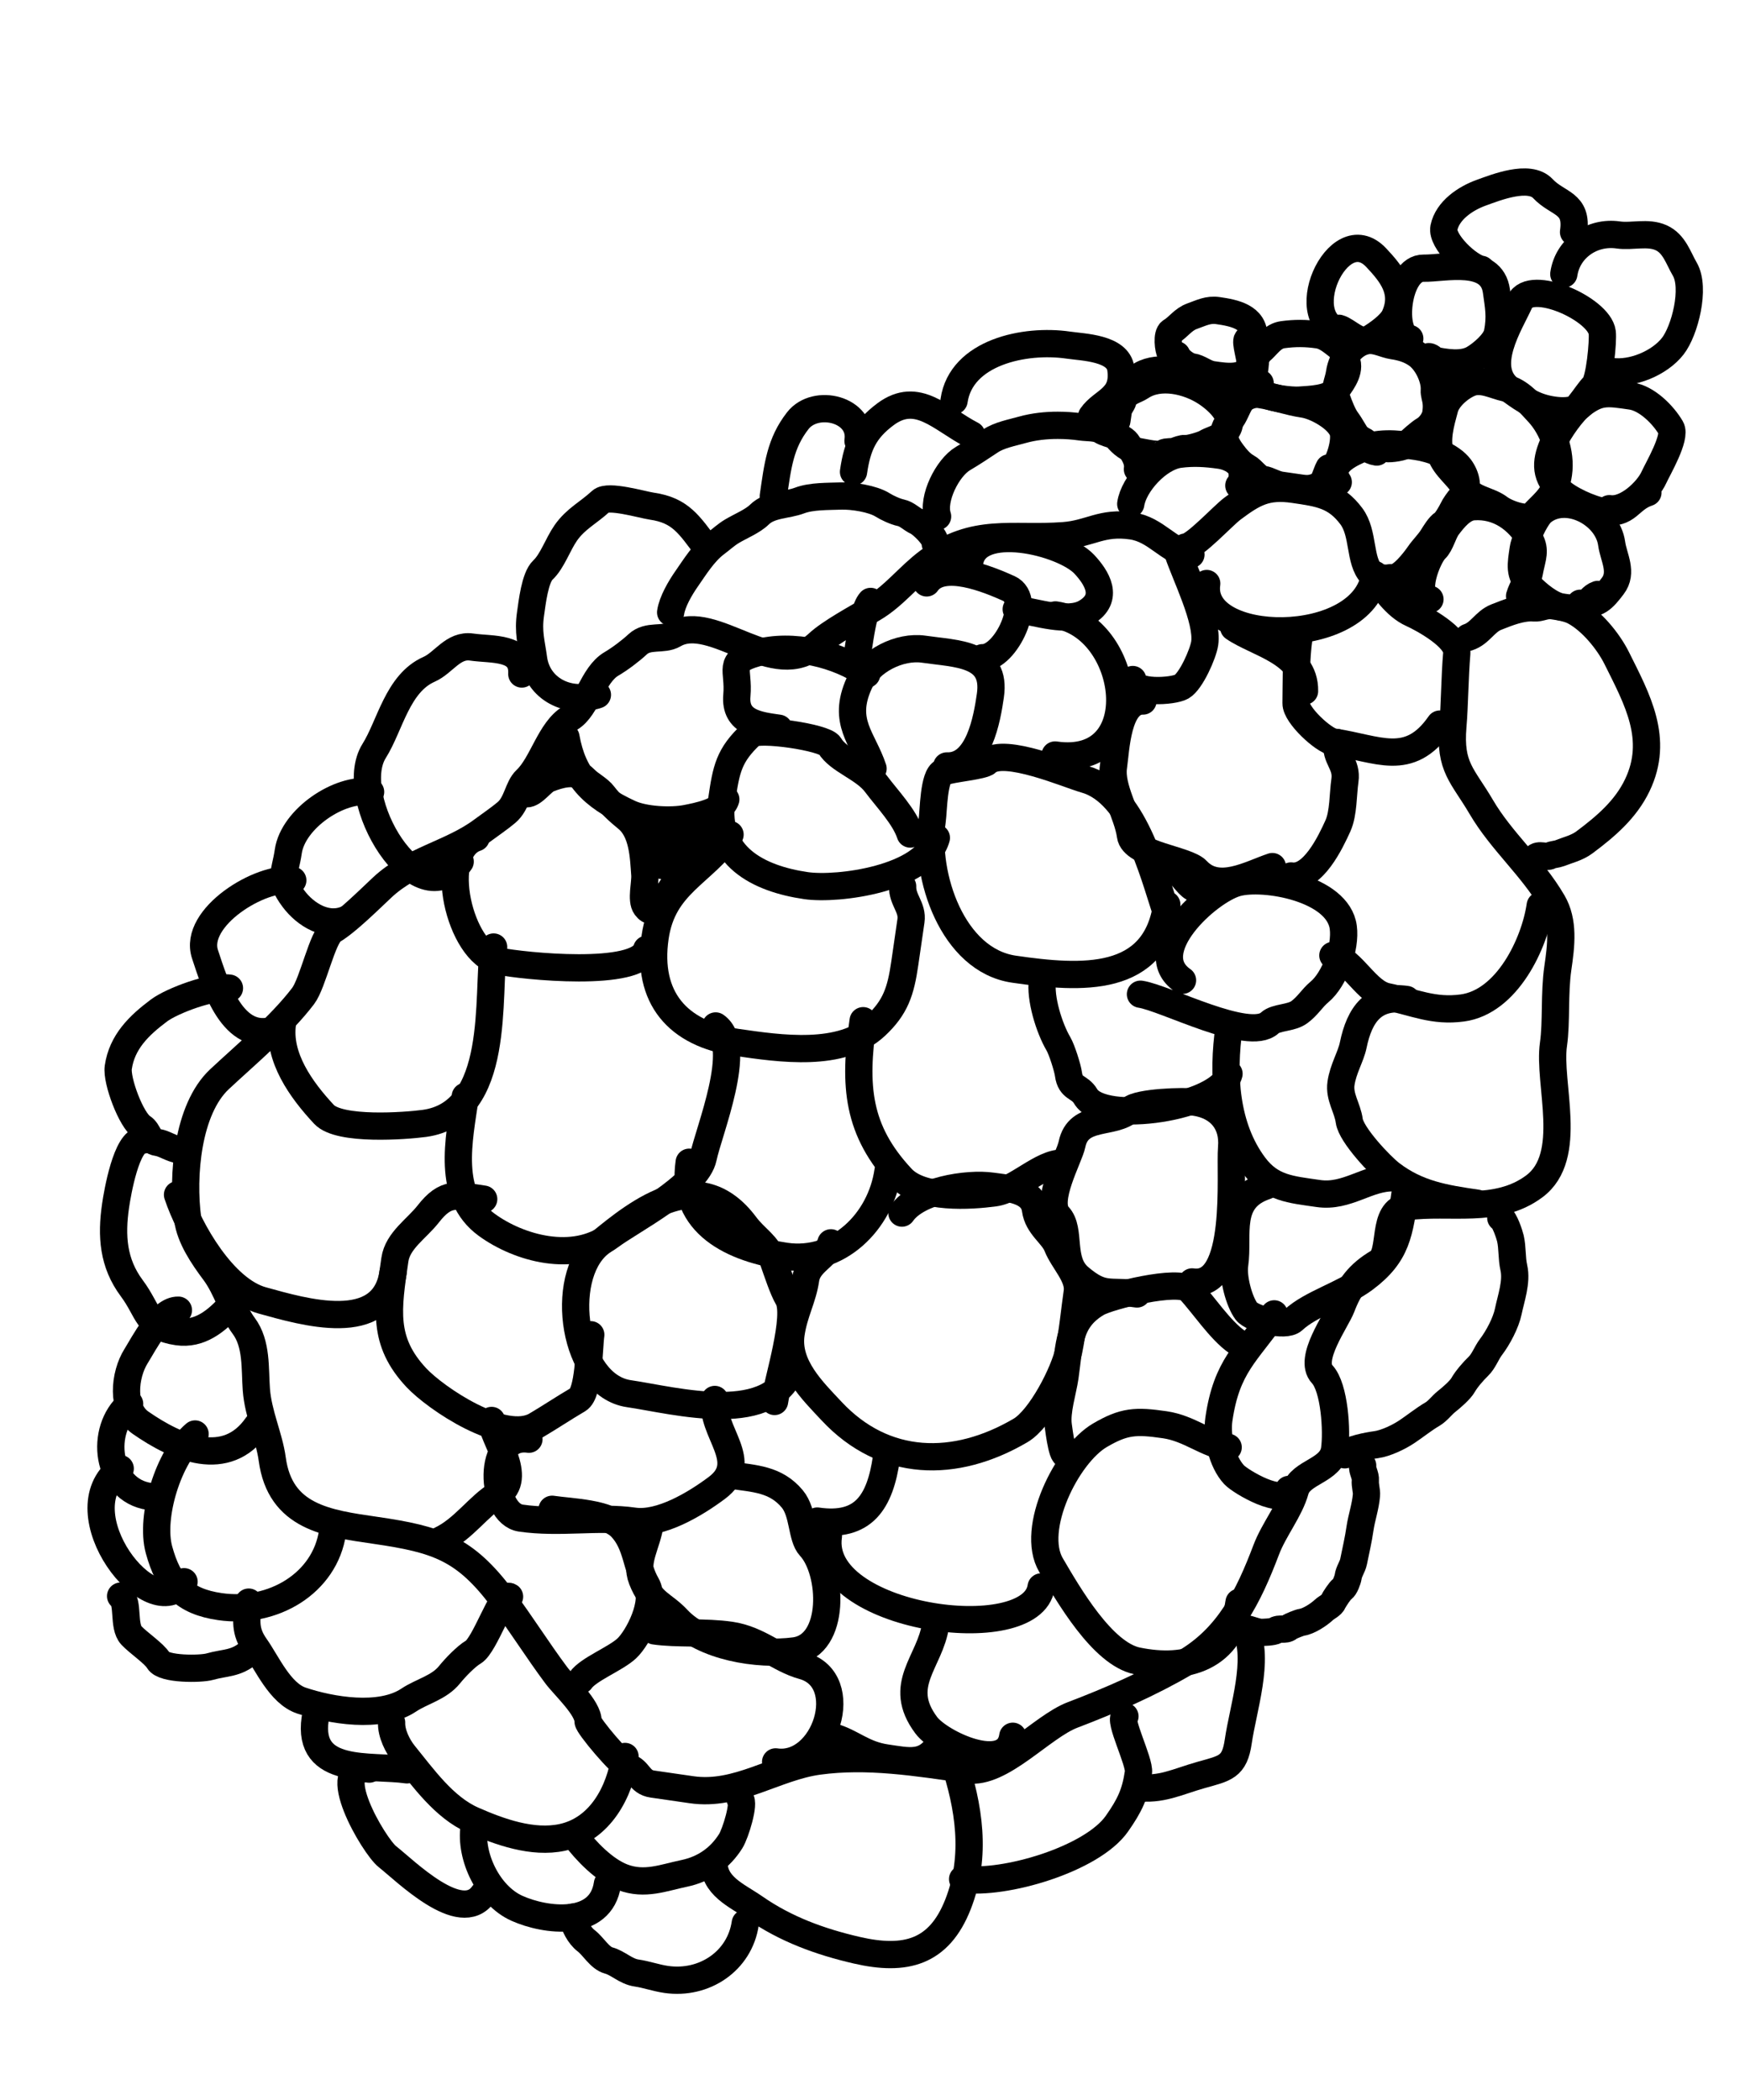 <svg width="64" height="77" viewBox="0 0 64 77" fill="none" xmlns="http://www.w3.org/2000/svg">
<path d="M43.474 20.06C43.794 20.066 44.844 18.919 45.201 18.652C45.984 18.067 46.447 17.8 47.451 17.946C48.401 18.084 48.99 18.163 49.564 18.932C50.031 19.558 49.839 20.555 50.303 21.051C50.786 21.567 51.152 22.217 51.791 22.504C52.188 22.682 53.478 23.383 53.429 23.951C53.354 24.833 53.352 25.851 53.286 26.622C53.157 28.14 53.646 28.43 54.324 29.586C55.073 30.862 56.174 31.767 56.944 33.078C57.366 33.798 57.257 34.668 57.136 35.498C57.001 36.426 57.092 37.486 56.976 38.288C56.767 39.726 57.75 42.399 56.274 43.501C54.899 44.527 53.178 44.036 51.598 44.249C50.627 44.381 51.107 45.962 50.555 46.286C49.828 46.713 49.481 47.192 49.203 47.925C49.011 48.431 47.968 49.831 48.492 50.391C48.95 50.881 49.043 52.492 48.948 53.148C48.832 53.945 47.695 53.965 47.506 54.651C47.307 55.374 46.723 56.086 46.444 56.821C45.784 58.56 45.056 60.035 43.463 60.969C42.181 61.722 40.722 62.36 39.339 62.885C38.208 63.314 36.718 65.073 35.5 64.897C33.578 64.618 31.808 64.338 30.028 64.578C28.428 64.794 27.044 65.871 25.363 65.627C24.884 65.558 24.404 65.488 23.925 65.419C23.434 65.347 23.44 64.912 23.036 64.8C22.788 64.732 21.565 63.283 21.568 63.12C21.578 62.627 20.695 61.823 20.4 61.428C19.72 60.517 19.126 59.562 18.428 58.627C17.047 56.777 16.039 56.446 13.777 56.117C11.988 55.858 10.271 55.63 9.984 53.501C9.874 52.688 9.469 51.855 9.402 50.956C9.344 50.188 9.429 49.276 8.939 48.619C8.521 48.06 8.322 47.253 7.867 46.642C7.439 46.07 6.975 45.386 6.884 44.706C6.669 43.117 6.876 40.672 8.05 39.574C9.021 38.666 10.29 37.609 11.115 36.526C11.479 36.049 11.825 34.334 12.199 34.115C12.718 33.81 13.568 32.964 14.017 32.544C15.114 31.517 16.555 31.302 17.691 30.454C17.982 30.237 18.298 30.027 18.575 29.794C18.97 29.461 18.991 28.876 19.293 28.593C19.901 28.024 20.172 26.762 20.913 26.327C21.532 25.964 21.732 24.751 22.424 24.345C22.736 24.162 23.133 23.863 23.384 23.628C23.773 23.264 24.317 23.497 24.715 23.264C26.162 22.415 28.43 25.07 29.993 23.608C30.444 23.186 31.429 22.656 32.016 22.311C32.791 21.857 33.333 21.126 34.046 20.595C35.741 19.329 37.103 19.785 39.009 19.643C40 19.569 40.396 19.124 41.507 19.285C42.416 19.417 42.847 20.214 43.679 20.334" stroke="black" stroke-linecap="round"/>
<path d="M41.828 36.457C42.727 36.587 45.808 38.222 46.568 37.511C46.804 37.291 47.347 37.345 47.659 37.112C47.977 36.875 48.114 36.607 48.391 36.376C48.955 35.907 49.366 34.742 49.266 34.002C49.072 32.564 46.338 32.099 45.357 32.375C44.296 32.673 41.859 34.895 43.37 35.946" stroke="black" stroke-linecap="round"/>
<path d="M42.794 33.172C42.375 36.057 39.691 35.903 37.19 35.539C34.931 35.212 33.897 32.104 34.189 30.089C34.24 29.741 34.238 28.447 34.583 28.311C34.935 28.173 36.039 28.1 36.214 27.936C36.813 27.376 39.206 28.416 39.791 28.578C41.559 29.064 42.288 31.987 42.759 33.412" stroke="black" stroke-linecap="round"/>
<path d="M34.342 30.722C33.93 32.22 30.738 32.646 29.561 32.475C27.809 32.221 26.172 31.385 26.47 29.335C26.635 28.199 26.729 27.695 27.554 26.924C27.812 26.682 30.25 27.036 30.429 27.341C30.752 27.891 31.687 28.151 32.128 28.743C32.544 29.3 33.172 29.944 33.383 30.583" stroke="black" stroke-linecap="round"/>
<path d="M34.725 28.087C35.907 28.127 36.203 26.333 36.323 25.506C36.55 23.941 35.1 23.983 33.879 23.805C33.002 23.678 31.886 24.222 31.508 25.065C30.874 26.474 31.651 27.071 32.02 28.184" stroke="black" stroke-linecap="round"/>
<path d="M28.564 26.704C27.834 26.598 26.937 26.506 27.026 25.502C27.112 24.536 26.651 24.254 27.741 23.947C29.078 23.571 30.735 23.993 31.787 24.725" stroke="black" stroke-linecap="round"/>
<path d="M36.035 24.118C36.896 24.135 37.903 21.986 37.001 21.58C36.257 21.246 34.566 20.54 33.986 21.374" stroke="black" stroke-linecap="round"/>
<path d="M31.343 24.415C31.456 24.418 31.558 22.47 31.931 22.054" stroke="black" stroke-linecap="round"/>
<path d="M37.271 22.34C38.028 22.45 39.169 22.848 39.822 22.465C40.726 21.935 40.207 21.161 39.767 20.69C38.998 19.869 35.785 19.091 35.563 20.624" stroke="black" stroke-linecap="round"/>
<path d="M38.708 22.549C41.493 22.953 42.2 28.193 38.697 27.685" stroke="black" stroke-linecap="round"/>
<path d="M41.545 24.918C41.534 25.461 43.034 25.359 43.342 25.178C43.684 24.978 44.129 23.968 44.184 23.588C44.308 22.739 43.472 21.09 43.199 20.265" stroke="black" stroke-linecap="round"/>
<path d="M50.422 21.068C50.024 23.809 43.921 23.72 44.258 21.397" stroke="black" stroke-linecap="round"/>
<path d="M47.643 23.356C47.518 24.214 47.55 25.026 47.535 25.787C47.526 26.221 48.543 27.157 48.918 27.211C50.523 27.444 51.676 28.177 52.806 26.552" stroke="black" stroke-linecap="round"/>
<path d="M47.35 32.121C48.155 32.238 48.804 30.874 49.072 30.278C49.278 29.818 49.254 29.115 49.327 28.616C49.414 28.01 48.956 27.798 49.039 27.228" stroke="black" stroke-linecap="round"/>
<path d="M47.845 25.343C47.873 23.925 46.094 23.597 45.248 23.009" stroke="black" stroke-linecap="round"/>
<path d="M41.92 25.706C40.979 25.687 40.929 27.479 40.837 28.117C40.724 28.89 41.355 29.847 41.462 30.641C41.557 31.344 43.522 31.515 43.9 31.919C44.681 32.754 45.845 32.049 46.666 31.777" stroke="black" stroke-linecap="round"/>
<path d="M43.857 32.593C43.603 32.523 43.421 32.157 43.208 32.009" stroke="black" stroke-linecap="round"/>
<path d="M48.885 35.035C49.625 35.239 50.118 36.392 50.868 36.546C51.88 36.754 52.571 37.105 53.634 36.961C55.275 36.74 56.288 34.595 56.49 33.203" stroke="black" stroke-linecap="round"/>
<path d="M51.586 36.65C50.379 36.475 49.861 37.203 49.631 38.324C49.543 38.751 49.261 39.189 49.183 39.726C49.11 40.225 49.421 40.623 49.486 41.102C49.555 41.612 50.625 42.748 51.024 43.052C51.991 43.788 52.973 43.946 54.172 44.12" stroke="black" stroke-linecap="round"/>
<path d="M51.127 43.189C50.164 43.157 49.413 43.919 48.352 43.765C47.329 43.616 46.622 43.577 45.999 42.744C44.942 41.328 44.825 39.41 45.078 37.663" stroke="black" stroke-linecap="round"/>
<path d="M45.075 39.374C44.755 40.599 40.444 41.27 39.817 40.202C39.593 39.821 39.261 39.941 39.187 39.39C39.155 39.151 38.943 38.487 38.819 38.276C38.48 37.699 38.137 36.605 38.234 35.935" stroke="black" stroke-linecap="round"/>
<path d="M33.105 32.5C33.088 33.004 33.482 33.272 33.41 33.768C33.335 34.287 33.26 34.806 33.184 35.325C33.035 36.352 32.845 36.937 32.118 37.617C30.863 38.79 28.61 38.453 27.015 38.222C24.856 37.909 23.705 36.587 24.027 34.363C24.312 32.403 25.768 32.051 26.775 30.603" stroke="black" stroke-linecap="round"/>
<path d="M23.719 34.808C23.429 35.863 19.176 35.427 18.274 35.241C16.853 34.949 15.982 31.21 17.462 30.72" stroke="black" stroke-linecap="round"/>
<path d="M51.536 43.737C51.324 45.199 51.25 45.992 50.045 46.892C49.259 47.479 48.076 47.802 47.434 48.402C47.142 48.676 45.921 48.362 45.713 48.084C45.443 47.722 45.213 46.848 45.282 46.377C45.441 45.277 44.963 43.974 46.435 43.486" stroke="black" stroke-linecap="round"/>
<path d="M47.267 54.616C47.086 55.272 45.501 54.333 45.265 54.081C44.812 53.597 44.612 52.677 44.704 52.042C44.989 50.08 45.723 49.63 46.733 48.178" stroke="black" stroke-linecap="round"/>
<path d="M45.044 53.071C44.233 52.953 43.633 52.377 42.718 52.244C41.651 52.089 41.224 52.112 40.337 52.632C39.127 53.342 37.772 56.067 38.546 57.388C39.17 58.451 40.424 60.64 41.706 60.904C43.55 61.283 45.151 60.764 45.443 58.755" stroke="black" stroke-linecap="round"/>
<path d="M39.155 53.194C39.001 53.754 38.838 52.461 38.813 52.275C38.741 51.741 38.981 51.024 39.059 50.489C39.227 49.33 39.162 48.412 40.24 47.779C40.674 47.525 43.242 46.881 43.627 47.292C44.127 47.826 44.747 48.775 45.361 49.202" stroke="black" stroke-linecap="round"/>
<path d="M41.701 47.448C40.672 47.298 40.471 47.591 39.587 46.842C38.853 46.22 39.306 45.108 38.814 44.582C38.305 44.038 39.216 42.453 39.316 41.964C39.551 40.821 40.838 41.266 41.459 40.685C41.749 40.413 43.442 40.361 43.822 40.416C44.716 40.546 45.25 41.162 45.171 42.08C45.091 43.011 45.502 47.265 43.722 47.007" stroke="black" stroke-linecap="round"/>
<path d="M38.973 42.648C38.196 42.633 37.286 43.631 36.477 43.74C35.598 43.859 33.798 43.979 33.075 43.206C31.429 41.447 31.31 39.822 31.657 37.428" stroke="black" stroke-linecap="round"/>
<path d="M18.104 34.727C17.847 36.5 18.399 40.811 15.562 41.194C14.876 41.287 12.449 41.468 11.885 40.865C11.044 39.965 10.179 38.761 10.36 37.517" stroke="black" stroke-linecap="round"/>
<path d="M17.065 40.203C16.834 41.795 16.37 43.83 17.849 44.911C19.04 45.781 21.043 46.325 22.383 45.324C23.163 44.742 25.57 43.525 25.791 42.448C25.988 41.49 27.293 38.349 26.247 37.621" stroke="black" stroke-linecap="round"/>
<path d="M25.277 42.618C24.944 44.916 26.927 45.793 28.813 46.067C30.722 46.344 32.298 44.811 32.569 42.942" stroke="black" stroke-linecap="round"/>
<path d="M30.475 45.573C30.332 46.093 29.639 46.275 29.548 46.907C29.445 47.614 29.124 48.142 29.012 48.909C28.843 50.078 29.8 50.996 30.503 51.748C32.432 53.811 35.026 53.863 37.428 52.454C38.166 52.02 39.036 50.314 39.197 49.53C39.343 48.823 39.407 48.089 39.51 47.374C39.593 46.802 38.99 46.235 38.776 45.691C38.606 45.258 38.061 44.968 37.978 44.352C37.879 43.618 36.949 43.577 36.403 43.498C35.453 43.36 33.648 43.666 33.08 44.483" stroke="black" stroke-linecap="round"/>
<path d="M29.096 50.022C28.446 52.382 24.744 51.348 23.067 51.105C21.017 50.807 20.463 46.862 21.961 45.616C23.484 44.349 25.659 42.685 27.334 44.928C27.71 45.432 28.14 45.613 28.366 46.247C28.514 46.661 28.708 47.269 28.903 47.602C29.28 48.245 28.518 50.631 28.408 51.39" stroke="black" stroke-linecap="round"/>
<path d="M17.74 43.971C16.728 43.824 16.357 43.682 15.704 44.518C15.282 45.057 14.584 45.49 14.483 46.189C14.219 48.006 14.015 49.176 15.268 50.516C15.975 51.272 18.468 52.969 19.662 52.268C20.152 51.981 20.67 51.633 21.199 51.323C21.608 51.083 21.599 49.413 21.667 48.944" stroke="black" stroke-linecap="round"/>
<path d="M26.216 51.317C26.043 52.506 27.58 53.598 26.289 54.562C25.502 55.15 24.225 55.921 23.244 55.779C21.961 55.593 20.526 55.874 19.101 55.667C17.99 55.506 17.802 52.543 19.399 52.774" stroke="black" stroke-linecap="round"/>
<path d="M14.414 46.668C14.076 48.996 11.116 48.097 9.618 47.685C8.199 47.294 6.945 45.118 6.511 43.809" stroke="black" stroke-linecap="round"/>
<path d="M18.03 52.087C18.019 52.669 19.257 54.217 18.247 54.809C17.562 55.211 17.004 56.069 16.172 56.465" stroke="black" stroke-linecap="round"/>
<path d="M20.249 55.344C20.982 55.451 22.281 55.47 22.788 56.012C23.372 56.635 23.324 57.448 23.708 58.102C24.084 58.743 23.399 60.06 22.988 60.444C22.572 60.833 21.579 61.206 21.296 61.612" stroke="black" stroke-linecap="round"/>
<path d="M28.447 64.607C30.266 64.871 31.319 61.598 29.447 61.083C28.542 60.834 27.85 60.117 26.796 59.964C25.85 59.827 24.837 59.924 24.006 59.804" stroke="black" stroke-linecap="round"/>
<path d="M23.844 55.866C23.73 56.652 23.28 57.238 23.546 57.916C23.897 58.806 24.315 58.805 24.856 59.383C25.794 60.387 27.79 60.719 29.146 60.536C30.663 60.331 30.555 57.617 29.714 56.718C29.386 56.367 29.477 55.469 29.058 54.964C28.452 54.236 27.679 54.221 26.792 54.092" stroke="black" stroke-linecap="round"/>
<path d="M29.974 55.776C31.677 56.023 32.276 55.08 32.512 53.453" stroke="black" stroke-linecap="round"/>
<path d="M30.382 56.325C29.942 59.358 37.858 60.445 38.185 58.191" stroke="black" stroke-linecap="round"/>
<path d="M34.313 59.586C34.114 60.952 32.864 61.779 33.97 63.261C34.474 63.936 36.938 65.097 37.145 63.667" stroke="black" stroke-linecap="round"/>
<path d="M30.537 63.687C31.231 63.878 31.642 64.337 32.504 64.462C33.328 64.582 33.896 64.737 34.405 64.004" stroke="black" stroke-linecap="round"/>
<path d="M55.043 44.659C55.176 44.696 55.367 45.283 55.396 45.411C55.477 45.768 55.441 46.129 55.521 46.483C55.64 47.004 55.416 47.611 55.318 48.09C55.233 48.504 54.941 49.056 54.682 49.395C54.517 49.612 54.419 49.91 54.22 50.102C54.045 50.269 53.783 50.569 53.666 50.778C53.556 50.974 53.233 51.249 53.055 51.39C52.88 51.528 52.731 51.74 52.542 51.851C52.214 52.043 51.909 52.293 51.598 52.5C51.304 52.697 50.821 52.928 50.472 52.975C50.212 53.01 49.465 53.139 49.321 53.346" stroke="black" stroke-linecap="round"/>
<path d="M45.66 59.715C45.846 59.742 46.001 59.824 46.205 59.854C46.295 59.867 46.721 59.843 46.779 59.788C46.886 59.689 47.153 59.791 47.271 59.681C47.324 59.632 47.67 59.497 47.749 59.486C47.993 59.453 48.364 59.212 48.554 59.035C48.666 58.93 48.836 58.871 48.899 58.731C48.939 58.642 49.151 58.317 49.23 58.27C49.324 58.215 49.429 57.927 49.444 57.825C49.474 57.613 49.603 57.465 49.645 57.26C49.725 56.861 49.819 56.469 49.88 56.045C49.937 55.653 50.08 55.254 50.116 54.83C50.131 54.66 50.059 54.479 50.076 54.289C50.093 54.094 49.951 53.918 49.977 53.739" stroke="black" stroke-linecap="round"/>
<path d="M34.301 19.937C34.335 19.707 33.809 19.206 33.62 19.121C33.432 19.037 33.265 18.849 33.038 18.802C32.837 18.761 32.533 18.618 32.366 18.513C32.01 18.288 31.268 18.174 30.84 18.189C30.384 18.206 29.76 18.188 29.326 18.353C28.858 18.531 28.241 18.489 27.853 18.869C27.604 19.115 27.149 19.298 26.846 19.48C26.627 19.611 26.443 19.784 26.245 19.931C25.819 20.25 25.485 20.789 25.178 21.231C24.945 21.565 24.653 22.066 24.597 22.455" stroke="black" stroke-linecap="round"/>
<path d="M45.436 17.805C45.592 17.674 45.591 17.29 45.501 17.131C45.357 16.878 45.021 16.734 44.751 16.695C44.227 16.619 43.756 16.592 43.256 16.659C42.477 16.765 41.577 17.753 41.472 18.479" stroke="black" stroke-linecap="round"/>
<path d="M41.717 17.206C41.767 16.858 41.546 16.588 41.373 16.294C41.178 15.961 40.673 15.962 40.378 15.776C40.208 15.669 39.85 15.686 39.651 15.657C39.357 15.615 39.091 15.597 38.798 15.596C38.366 15.595 37.914 15.643 37.495 15.761C37.107 15.87 36.652 15.951 36.322 16.172C36.001 16.386 35.65 16.619 35.32 16.813C34.749 17.148 34.175 18.297 34.387 18.938" stroke="black" stroke-linecap="round"/>
<path d="M56.303 31.458C56.428 31.293 56.713 31.463 56.863 31.374C56.928 31.336 57.106 31.324 57.193 31.29C57.51 31.165 57.835 31.094 58.111 30.888C58.891 30.305 59.623 29.684 60.05 28.793C60.863 27.098 60.047 25.643 59.298 24.137C58.983 23.503 58.359 22.747 57.734 22.416C57.508 22.297 57.186 22.247 56.931 22.21C56.683 22.174 56.483 22.311 56.265 22.292C55.813 22.254 55.307 22.459 54.881 22.627C54.455 22.794 54.291 23.223 53.848 23.369" stroke="black" stroke-linecap="round"/>
<path d="M55.733 21.858C55.763 21.745 55.883 21.473 55.951 21.383C56.05 21.253 56.086 21.003 56.119 20.843C56.195 20.466 56.329 20.173 56.118 19.802C55.685 19.041 54.949 18.513 54.038 18.581C53.635 18.611 53.312 19.026 53.1 19.304C52.923 19.536 52.842 19.954 52.638 20.146C52.37 20.396 51.769 21.877 52.445 21.975" stroke="black" stroke-linecap="round"/>
<path d="M49.082 17.681C48.685 17.077 49.363 16.712 49.821 16.506C50.534 16.185 51.194 16.262 51.949 16.372C52.484 16.449 53.221 16.714 53.548 17.152C53.772 17.453 53.909 17.937 53.596 18.23C53.505 18.316 53.337 18.561 53.283 18.68C53.233 18.79 53.036 19.134 52.938 19.192C52.793 19.277 52.631 19.55 52.537 19.699C52.401 19.915 52.204 20.103 52.058 20.313C51.877 20.574 51.394 21.209 51.073 21.182C50.982 21.174 50.887 21.214 50.773 21.198C50.709 21.188 50.894 21.259 50.924 21.292C51.026 21.401 51.258 21.491 51.305 21.632" stroke="black" stroke-linecap="round"/>
<path d="M40.962 15.431C40.959 15.456 41.001 15.169 41.013 15.082C41.036 14.922 41.153 14.824 41.189 14.691C41.275 14.37 41.618 14.329 41.845 14.178C42.541 13.713 43.577 13.962 44.233 14.393C44.683 14.688 45.522 15.427 44.827 15.946C44.621 16.1 44.422 16.13 44.221 16.248C44.098 16.32 43.6 16.468 43.462 16.448C43.371 16.435 43.181 16.509 43.091 16.544C42.998 16.579 42.753 16.551 42.696 16.605C42.549 16.742 41.972 16.589 41.78 16.561C41.254 16.485 40.658 15.889 40.738 15.339C40.778 15.062 40.617 14.83 40.802 14.575C40.906 14.434 41.048 14.483 41.127 14.385C41.247 14.236 41.488 14.16 41.586 14.005C41.944 13.437 43.135 13.455 43.572 13.847" stroke="black" stroke-linecap="round"/>
<path d="M48.851 17.231C49.119 17.006 49.373 16.144 49.25 15.802C49.086 15.341 48.273 14.887 47.803 14.818C47.264 14.74 46.742 14.545 46.189 14.465C45.963 14.432 45.651 14.537 45.514 14.724C45.371 14.92 45.27 15.281 45.114 15.426C44.723 15.792 44.919 16.239 45.183 16.593C45.333 16.793 45.51 17.013 45.739 17.136C45.934 17.241 46.119 17.548 46.332 17.579C46.536 17.609 46.747 17.758 46.985 17.793C47.228 17.828 47.471 17.863 47.713 17.898C47.989 17.939 48.101 17.914 48.349 17.826C48.568 17.747 48.64 17.334 48.743 17.156" stroke="black" stroke-linecap="round"/>
<path d="M55.931 19.269C56.134 18.888 56.558 18.588 56.824 18.239C57.017 17.985 57.113 17.683 57.159 17.365C57.269 16.605 56.95 15.71 56.437 15.149C56.112 14.794 55.727 14.34 55.222 14.229C54.801 14.137 54.349 13.875 53.927 14.041C53.548 14.19 53.089 14.587 52.985 14.975C52.838 15.524 52.652 16.142 52.844 16.68C53.009 17.142 53.463 17.442 53.699 17.845C53.972 18.311 54.599 18.333 54.983 18.626C55.178 18.774 55.549 18.916 55.799 18.952C55.964 18.976 56.086 19.064 56.256 19.078C56.328 19.084 56.433 18.87 56.473 18.812" stroke="black" stroke-linecap="round"/>
<path d="M49.312 15.691C49.556 15.727 49.759 16.047 49.986 16.149C50.094 16.198 50.227 16.352 50.343 16.376C50.505 16.41 50.674 16.424 50.838 16.448C50.994 16.471 51.482 16.406 51.605 16.292C51.766 16.141 52.055 15.873 52.247 15.76C52.437 15.649 52.629 15.378 52.66 15.166C52.685 14.997 52.689 14.868 52.669 14.718C52.654 14.605 52.595 14.43 52.604 14.325C52.64 13.898 52.348 13.263 51.964 12.996C51.704 12.815 51.408 12.724 51.088 12.678C50.791 12.634 50.469 12.447 50.167 12.488C49.596 12.565 49.205 13.155 49.13 13.672C49.079 14.017 48.904 14.273 49.035 14.64C49.122 14.882 49.25 15.222 49.398 15.42C49.697 15.821 49.925 16.494 50.493 16.576" stroke="black" stroke-linecap="round"/>
<path d="M46.218 14.053C45.864 14.001 45.966 13.092 46.224 12.877C46.479 12.665 46.667 12.323 47.045 12.273C47.481 12.214 47.88 12.212 48.349 12.28C48.615 12.319 48.85 12.516 49.061 12.681C49.245 12.824 49.235 12.944 49.34 13.124C49.578 13.529 49.253 13.973 49.027 14.282C48.767 14.638 48.038 14.643 47.645 14.673C47.402 14.691 46.469 14.608 46.347 14.399C46.318 14.35 46.157 14.257 46.102 14.214C46.012 14.144 46.011 13.982 46.003 13.873C45.994 13.751 45.93 13.339 45.854 13.286" stroke="black" stroke-linecap="round"/>
<path d="M45.989 12.354C46.004 11.619 45.262 11.475 44.672 11.39C44.307 11.337 44.066 11.473 43.72 11.595C43.389 11.713 43.217 11.998 42.955 12.152C42.778 12.255 42.852 12.821 42.928 12.951C43.084 13.215 43.365 13.361 43.547 13.606C44 14.212 44.405 14.444 45.135 14.55C45.53 14.607 45.644 14.426 45.839 14.117C45.92 13.989 45.845 13.811 45.959 13.705C46.018 13.649 46.049 13.308 46.038 13.227C46.025 13.132 45.754 12.449 45.75 12.452C45.661 12.518 45.87 13.175 45.85 13.315C45.758 13.946 44.95 13.809 44.479 13.741C44.194 13.7 43.995 13.492 43.718 13.452C43.535 13.426 43.215 13.188 43.157 13.014" stroke="black" stroke-linecap="round"/>
<path d="M57.956 22.121C58.575 22.211 58.797 21.952 59.148 21.491C59.534 20.985 59.178 20.439 59.11 19.936C58.96 18.829 57.434 18.044 56.551 18.778C56.414 18.892 56.224 19.239 56.155 19.395C56.051 19.625 55.904 19.868 55.867 20.123C55.783 20.701 55.696 21.05 56.114 21.497C56.374 21.775 56.89 22.204 57.282 22.261C57.544 22.299 57.88 22.345 58.112 22.19C58.288 22.072 58.385 21.869 58.598 21.798" stroke="black" stroke-linecap="round"/>
<path d="M59.026 18.653C59.658 18.745 60.439 17.996 60.66 17.504C60.798 17.198 61.485 16.034 61.284 15.693C60.996 15.201 60.397 14.606 59.825 14.523C58.945 14.395 58.66 14.344 58.02 14.821C57.679 15.075 57.176 15.796 57.005 16.178C56.697 16.861 56.62 17.371 57.167 17.956C57.489 18.301 58.362 18.69 58.813 18.755C59.728 18.888 59.721 18.3 60.439 18.062" stroke="black" stroke-linecap="round"/>
<path d="M57.251 15.343C57.688 15.352 58.186 14.412 58.455 14.161C58.669 13.96 58.804 12.489 58.763 12.186C58.647 11.325 56.129 10.204 55.741 11.069C55.378 11.877 54.301 13.498 55.41 14.309C55.921 14.682 56.316 14.942 56.964 15.036C57.266 15.08 57.694 15.099 57.952 14.884C58.132 14.734 58.237 14.398 58.46 14.324" stroke="black" stroke-linecap="round"/>
<path d="M51.705 12.415C50.994 12.312 51.22 9.815 52.212 9.834C52.972 9.85 54.71 9.393 54.884 10.679C54.956 11.218 55.045 11.601 54.918 12.218C54.849 12.554 54.359 12.974 54.053 13.154C53.626 13.404 53.022 13.3 52.52 13.197C52.245 13.14 52.392 12.939 52.617 13.24C52.748 13.416 52.899 13.594 52.965 13.792" stroke="black" stroke-linecap="round"/>
<path d="M49.106 12.038C49.404 12.116 49.861 12.642 50.213 12.435C50.509 12.261 51.015 11.905 51.153 11.598C51.564 10.683 51.034 10.047 50.477 9.451C49.059 7.935 47.306 11.91 49.347 12.206" stroke="black" stroke-linecap="round"/>
<path d="M57.355 10.05C57.493 9.101 58.39 8.476 59.355 8.616C59.858 8.688 60.431 8.496 60.925 8.718C61.407 8.935 61.555 9.467 61.791 9.868C62.196 10.56 61.79 12.133 61.351 12.694C60.865 13.317 59.858 13.731 59.093 13.62" stroke="black" stroke-linecap="round"/>
<path d="M57.712 8.51C57.871 7.419 57.132 7.499 56.587 6.916C56.083 6.378 54.841 6.883 54.34 7.062C53.749 7.272 53.088 7.717 52.958 8.35C52.856 8.847 53.876 9.811 54.329 9.876" stroke="black" stroke-linecap="round"/>
<path d="M25.932 20.116C25.273 19.233 24.956 18.712 23.905 18.56C23.548 18.508 22.302 18.134 22.04 18.379C21.593 18.797 21.116 19.017 20.749 19.544C20.457 19.964 20.256 20.581 19.911 20.904C19.618 21.178 19.517 22.104 19.458 22.509C19.36 23.184 19.489 23.561 19.569 24.157C19.718 25.26 20.837 25.833 21.91 25.478" stroke="black" stroke-linecap="round"/>
<path d="M19.138 24.715C19.192 23.694 18.066 23.838 17.299 23.727C16.617 23.628 16.275 24.306 15.739 24.542C14.575 25.054 14.306 26.608 13.724 27.533C12.639 29.255 15.364 33.771 16.878 31.594" stroke="black" stroke-linecap="round"/>
<path d="M26.619 29.312C26.495 29.765 25.541 29.937 25.184 30.009C24.624 30.122 23.637 30.078 23.093 29.827C21.723 29.195 21.018 28.494 20.756 27.031" stroke="black" stroke-linecap="round"/>
<path d="M19.31 29.109C19.575 29.114 19.876 28.649 20.11 28.558C20.481 28.411 21.113 28.212 21.439 28.56C21.646 28.781 21.961 28.918 22.14 29.159C22.356 29.448 22.709 29.776 22.992 30.003C23.585 30.479 23.602 31.428 23.65 32.073C23.674 32.386 23.502 33.002 23.686 33.249C23.999 33.668 24.291 33.06 24.525 32.724C24.773 32.368 24.966 31.982 25.232 31.641C25.302 31.552 25.933 30.956 25.856 30.922C25.485 30.755 25.136 30.955 24.845 31.172C24.726 31.261 24.561 31.377 24.413 31.374C24.245 31.371 24.235 31.765 24.141 31.43C24.075 31.197 23.992 30.36 24.409 30.42C24.605 30.449 25.485 30.715 25.569 30.636C25.632 30.577 26.038 30.447 25.872 30.516C25.589 30.635 25.368 30.912 25.121 31.096C24.97 31.208 24.262 31.761 24.266 31.734" stroke="black" stroke-linecap="round"/>
<path d="M20.206 28.19C20.242 27.937 20.464 27.723 20.501 27.47" stroke="black" stroke-linecap="round"/>
<path d="M13.592 29.039C12.451 28.873 10.748 30.02 10.573 31.223C10.458 32.022 10.202 32.203 10.764 32.955C11.205 33.546 12.004 34.045 12.759 33.686" stroke="black" stroke-linecap="round"/>
<path d="M10.738 32.281C9.561 32.11 7.072 33.641 7.519 34.992C7.9 36.144 8.539 38.269 10.103 37.752" stroke="black" stroke-linecap="round"/>
<path d="M8.415 36.235C7.795 36.145 6.321 36.688 5.833 37.052C5.096 37.602 4.473 38.208 4.338 39.14C4.267 39.626 4.813 41.082 5.212 41.333C5.46 41.489 5.44 41.843 5.767 41.89C6.041 41.93 6.27 42.122 6.6 42.17" stroke="black" stroke-linecap="round"/>
<path d="M5.223 41.811C4.636 41.799 4.304 43.763 4.239 44.211C4.078 45.32 4.145 46.316 4.833 47.238C5.468 48.089 5.362 48.666 6.509 48.832C7.325 48.95 7.94 48.447 8.48 47.846" stroke="black" stroke-linecap="round"/>
<path d="M6.543 48.043C5.902 48.021 5.266 49.289 4.992 49.725C4.555 50.418 4.438 51.672 5.15 52.167C6.492 53.101 8.303 53.889 9.425 52.276" stroke="black" stroke-linecap="round"/>
<path d="M7.155 52.583C6.185 53.4 5.497 55.614 5.832 56.832C6.186 58.119 6.753 58.723 8.065 58.913C10.004 59.195 11.924 58.06 12.197 56.175" stroke="black" stroke-linecap="round"/>
<path d="M9.122 58.748C9.028 59.397 8.966 59.81 9.363 60.373C9.797 60.988 10.27 62.095 11.053 62.358C12.116 62.715 13.942 63.041 14.994 62.338C15.469 62.021 16.105 61.886 16.489 61.407C16.693 61.153 17.095 60.735 17.36 60.58C17.784 60.331 18.427 58.365 18.688 58.547" stroke="black" stroke-linecap="round"/>
<path d="M14.362 63.165C14.348 63.559 14.58 64.031 14.82 64.327C15.517 65.183 16.284 66.276 17.34 66.741C18.326 67.176 19.534 67.608 20.62 67.376C22.021 67.076 22.736 65.698 22.923 64.408" stroke="black" stroke-linecap="round"/>
<path d="M21.071 67.317C21.489 67.878 22.166 68.582 22.837 68.837C23.646 69.144 24.331 68.853 25.091 68.696C25.849 68.538 26.42 68.116 26.799 67.513C26.977 67.232 27.323 66.096 27.146 65.974" stroke="black" stroke-linecap="round"/>
<path d="M26.185 68.218C26.143 69.161 27.019 69.493 27.682 69.954C28.812 70.74 30.07 71.2 31.42 71.512C33.215 71.927 34.441 71.594 35.134 69.835C35.842 68.039 35.526 66.216 34.98 64.567" stroke="black" stroke-linecap="round"/>
<path d="M35.305 68.905C36.812 69.124 40.056 68.18 40.969 66.866C41.428 66.208 41.638 65.786 41.754 64.993C41.81 64.604 40.998 63.021 41.258 62.935" stroke="black" stroke-linecap="round"/>
<path d="M41.675 65.539C42.566 65.668 43.198 65.326 44.045 65.088C44.938 64.837 45.278 64.804 45.415 63.856C45.59 62.652 46.206 60.846 45.691 59.764" stroke="black" stroke-linecap="round"/>
<path d="M35.637 15.945C34.506 15.36 33.647 14.316 32.474 15.192C31.706 15.765 31.444 16.337 31.304 17.302" stroke="black" stroke-linecap="round"/>
<path d="M31.469 16.168C31.637 15.008 29.914 14.588 29.261 15.425C28.613 16.254 28.523 17.084 28.362 18.199" stroke="black" stroke-linecap="round"/>
<path d="M34.991 14.694C35.249 12.917 37.584 12.423 39.175 12.654C39.731 12.735 41.004 12.757 41.108 13.523C41.256 14.622 40.447 14.671 40.038 15.261" stroke="black" stroke-linecap="round"/>
<path d="M17.389 66.987C17.23 68.082 17.915 69.506 18.956 69.974C20.007 70.447 22.043 70.704 22.278 69.081" stroke="black" stroke-linecap="round"/>
<path d="M14.923 64.898C13.6 64.706 11.255 65.123 11.559 63.025" stroke="black" stroke-linecap="round"/>
<path d="M4.754 51.479C3.632 52.424 3.883 54.641 5.474 54.872" stroke="black" stroke-linecap="round"/>
<path d="M4.409 53.852C2.282 55.44 5.564 59.706 6.75 58" stroke="black" stroke-linecap="round"/>
<path d="M13.543 64.871C11.911 64.635 13.714 67.696 14.211 68.084C14.865 68.596 16.901 70.641 17.724 69.46" stroke="black" stroke-linecap="round"/>
<path d="M9.143 60.598C8.643 61.02 8.275 60.951 7.683 61.117C7.363 61.207 6.006 61.225 5.812 60.894C5.657 60.63 5.079 60.247 4.82 59.971C4.5 59.629 4.733 58.743 4.424 58.528" stroke="black" stroke-linecap="round"/>
<path d="M21.004 70.301C21.054 70.601 21.243 70.971 21.499 71.166C21.764 71.368 21.995 71.801 22.325 71.889C22.671 71.982 22.952 72.291 23.345 72.348C23.706 72.4 24.047 72.527 24.436 72.584C25.826 72.785 27.132 71.913 27.334 70.521" stroke="black" stroke-linecap="round"/>
</svg>

